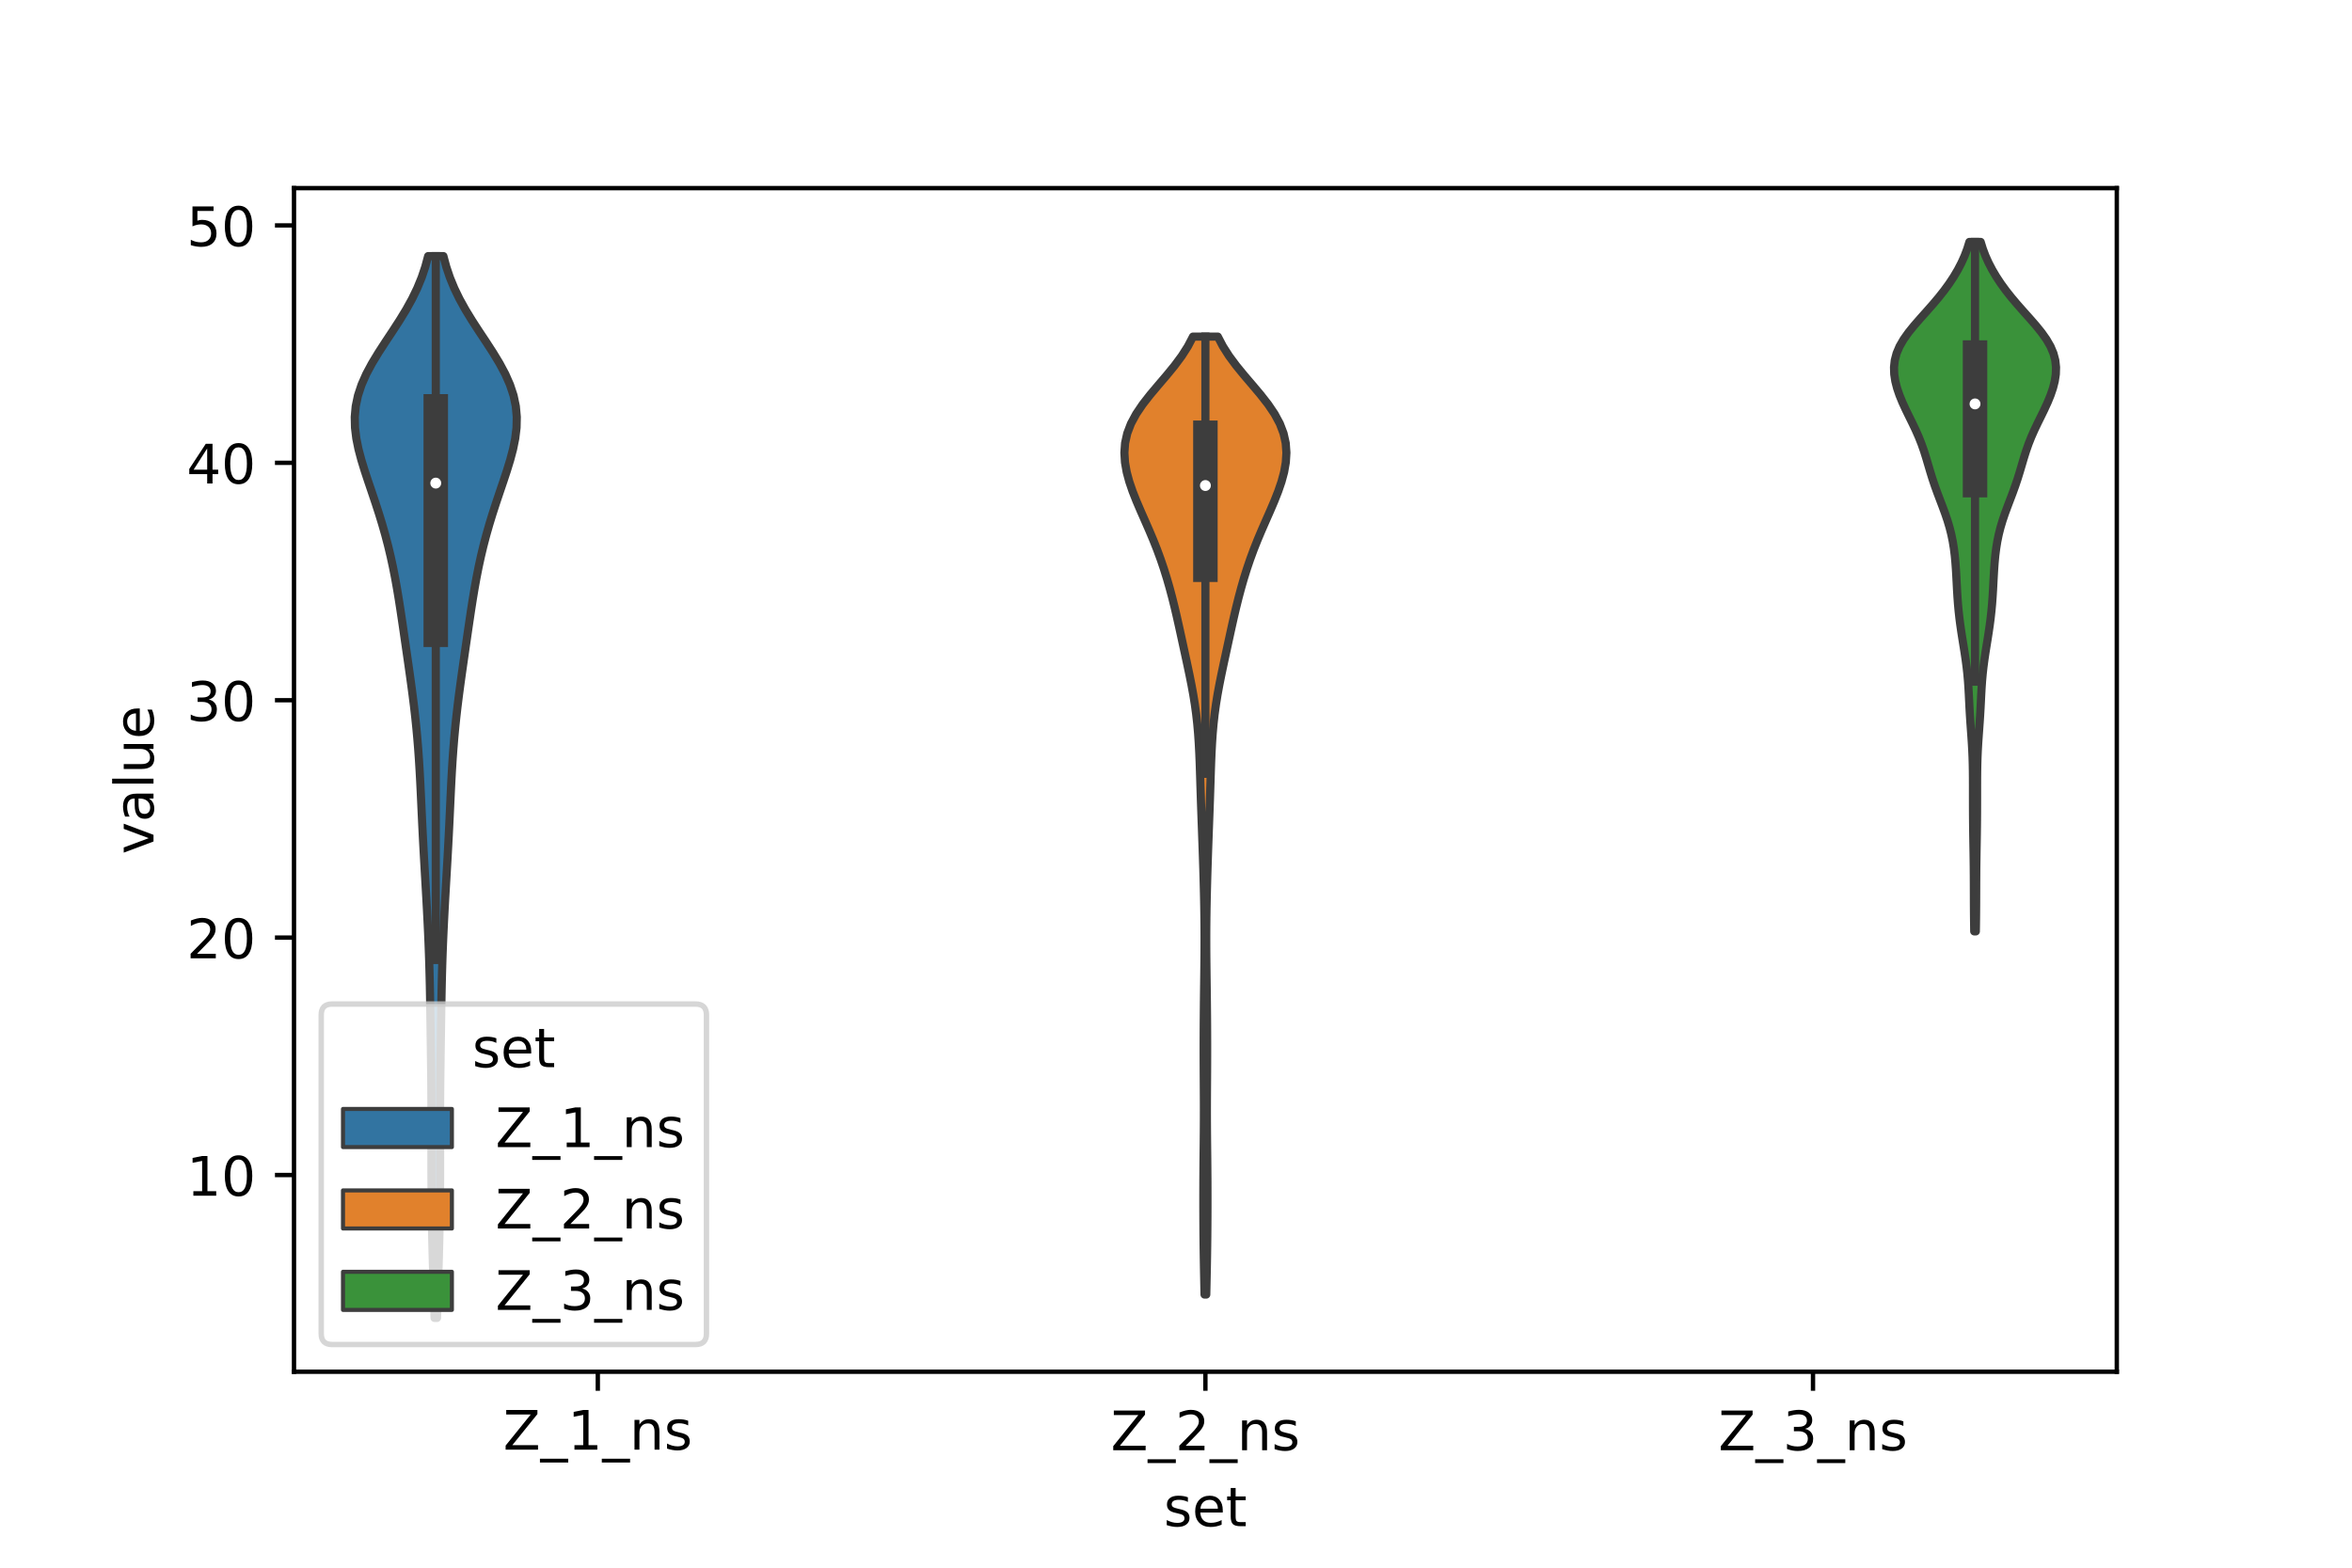 <?xml version="1.0" encoding="utf-8" standalone="no"?>
<!DOCTYPE svg PUBLIC "-//W3C//DTD SVG 1.1//EN"
  "http://www.w3.org/Graphics/SVG/1.1/DTD/svg11.dtd">
<!-- Created with matplotlib (https://matplotlib.org/) -->
<svg height="288pt" version="1.1" viewBox="0 0 432 288" width="432pt" xmlns="http://www.w3.org/2000/svg" xmlns:xlink="http://www.w3.org/1999/xlink">
 <defs>
  <style type="text/css">*{stroke-linecap:butt;stroke-linejoin:round;}</style>
 </defs>
 <g id="figure_1">
  <g id="patch_1">
   <path d="M 0 288 
L 432 288 
L 432 0 
L 0 0 
z
" style="fill:#ffffff;"/>
  </g>
  <g id="axes_1">
   <g id="patch_2">
    <path d="M 54 252 
L 388.8 252 
L 388.8 34.56 
L 54 34.56 
z
" style="fill:#ffffff;"/>
   </g>
   <g id="PolyCollection_1">
    <defs>
     <path d="M 80.269 -45.884 
L 79.811 -45.884 
L 79.756 -47.854 
L 79.696 -49.824 
L 79.634 -51.795 
L 79.573 -53.765 
L 79.513 -55.736 
L 79.457 -57.706 
L 79.407 -59.676 
L 79.364 -61.647 
L 79.328 -63.617 
L 79.298 -65.588 
L 79.275 -67.558 
L 79.258 -69.528 
L 79.247 -71.499 
L 79.24 -73.469 
L 79.239 -75.439 
L 79.24 -77.41 
L 79.243 -79.38 
L 79.245 -81.351 
L 79.244 -83.321 
L 79.239 -85.291 
L 79.228 -87.262 
L 79.212 -89.232 
L 79.19 -91.203 
L 79.165 -93.173 
L 79.137 -95.143 
L 79.109 -97.114 
L 79.081 -99.084 
L 79.052 -101.055 
L 79.022 -103.025 
L 78.988 -104.995 
L 78.95 -106.966 
L 78.903 -108.936 
L 78.848 -110.906 
L 78.782 -112.877 
L 78.707 -114.847 
L 78.622 -116.818 
L 78.528 -118.788 
L 78.427 -120.758 
L 78.32 -122.729 
L 78.208 -124.699 
L 78.094 -126.67 
L 77.98 -128.64 
L 77.867 -130.61 
L 77.759 -132.581 
L 77.656 -134.551 
L 77.558 -136.522 
L 77.465 -138.492 
L 77.374 -140.462 
L 77.282 -142.433 
L 77.185 -144.403 
L 77.077 -146.373 
L 76.956 -148.344 
L 76.817 -150.314 
L 76.658 -152.285 
L 76.476 -154.255 
L 76.273 -156.225 
L 76.048 -158.196 
L 75.803 -160.166 
L 75.542 -162.137 
L 75.27 -164.107 
L 74.99 -166.077 
L 74.707 -168.048 
L 74.422 -170.018 
L 74.137 -171.989 
L 73.849 -173.959 
L 73.555 -175.929 
L 73.247 -177.9 
L 72.92 -179.87 
L 72.566 -181.84 
L 72.178 -183.811 
L 71.75 -185.781 
L 71.279 -187.752 
L 70.762 -189.722 
L 70.199 -191.692 
L 69.595 -193.663 
L 68.955 -195.633 
L 68.292 -197.604 
L 67.623 -199.574 
L 66.971 -201.544 
L 66.367 -203.515 
L 65.845 -205.485 
L 65.445 -207.456 
L 65.205 -209.426 
L 65.16 -211.396 
L 65.338 -213.367 
L 65.752 -215.337 
L 66.403 -217.307 
L 67.272 -219.278 
L 68.326 -221.248 
L 69.52 -223.219 
L 70.798 -225.189 
L 72.105 -227.159 
L 73.383 -229.13 
L 74.587 -231.1 
L 75.679 -233.071 
L 76.635 -235.041 
L 77.445 -237.011 
L 78.109 -238.982 
L 78.637 -240.952 
L 81.443 -240.952 
L 81.443 -240.952 
L 81.971 -238.982 
L 82.635 -237.011 
L 83.445 -235.041 
L 84.401 -233.071 
L 85.493 -231.1 
L 86.697 -229.13 
L 87.975 -227.159 
L 89.282 -225.189 
L 90.56 -223.219 
L 91.754 -221.248 
L 92.808 -219.278 
L 93.677 -217.307 
L 94.328 -215.337 
L 94.742 -213.367 
L 94.92 -211.396 
L 94.875 -209.426 
L 94.635 -207.456 
L 94.235 -205.485 
L 93.713 -203.515 
L 93.109 -201.544 
L 92.457 -199.574 
L 91.788 -197.604 
L 91.125 -195.633 
L 90.485 -193.663 
L 89.881 -191.692 
L 89.318 -189.722 
L 88.801 -187.752 
L 88.33 -185.781 
L 87.902 -183.811 
L 87.514 -181.84 
L 87.16 -179.87 
L 86.833 -177.9 
L 86.525 -175.929 
L 86.231 -173.959 
L 85.943 -171.989 
L 85.658 -170.018 
L 85.373 -168.048 
L 85.09 -166.077 
L 84.81 -164.107 
L 84.538 -162.137 
L 84.277 -160.166 
L 84.032 -158.196 
L 83.807 -156.225 
L 83.604 -154.255 
L 83.422 -152.285 
L 83.263 -150.314 
L 83.124 -148.344 
L 83.003 -146.373 
L 82.895 -144.403 
L 82.798 -142.433 
L 82.706 -140.462 
L 82.615 -138.492 
L 82.522 -136.522 
L 82.424 -134.551 
L 82.321 -132.581 
L 82.213 -130.61 
L 82.1 -128.64 
L 81.986 -126.67 
L 81.872 -124.699 
L 81.76 -122.729 
L 81.653 -120.758 
L 81.552 -118.788 
L 81.458 -116.818 
L 81.373 -114.847 
L 81.298 -112.877 
L 81.232 -110.906 
L 81.177 -108.936 
L 81.13 -106.966 
L 81.092 -104.995 
L 81.058 -103.025 
L 81.028 -101.055 
L 80.999 -99.084 
L 80.971 -97.114 
L 80.943 -95.143 
L 80.915 -93.173 
L 80.89 -91.203 
L 80.868 -89.232 
L 80.852 -87.262 
L 80.841 -85.291 
L 80.836 -83.321 
L 80.835 -81.351 
L 80.837 -79.38 
L 80.84 -77.41 
L 80.841 -75.439 
L 80.84 -73.469 
L 80.833 -71.499 
L 80.822 -69.528 
L 80.805 -67.558 
L 80.782 -65.588 
L 80.752 -63.617 
L 80.716 -61.647 
L 80.673 -59.676 
L 80.623 -57.706 
L 80.567 -55.736 
L 80.507 -53.765 
L 80.446 -51.795 
L 80.384 -49.824 
L 80.324 -47.854 
L 80.269 -45.884 
z
" id="m85b16b35a5" style="stroke:#3d3d3d;stroke-width:1.5;"/>
    </defs>
    <g clip-path="url(#pf14668b16d)">
     <use style="fill:#3274a1;stroke:#3d3d3d;stroke-width:1.5;" x="0" xlink:href="#m85b16b35a5" y="288"/>
    </g>
   </g>
   <g id="PolyCollection_2">
    <defs>
     <path d="M 221.56 -50.18 
L 221.24 -50.18 
L 221.203 -51.958 
L 221.166 -53.736 
L 221.131 -55.513 
L 221.1 -57.291 
L 221.074 -59.068 
L 221.053 -60.846 
L 221.038 -62.624 
L 221.028 -64.401 
L 221.022 -66.179 
L 221.021 -67.956 
L 221.024 -69.734 
L 221.031 -71.512 
L 221.044 -73.289 
L 221.06 -75.067 
L 221.08 -76.844 
L 221.099 -78.622 
L 221.114 -80.399 
L 221.124 -82.177 
L 221.127 -83.955 
L 221.123 -85.732 
L 221.114 -87.51 
L 221.103 -89.287 
L 221.092 -91.065 
L 221.084 -92.843 
L 221.08 -94.62 
L 221.081 -96.398 
L 221.086 -98.175 
L 221.095 -99.953 
L 221.109 -101.731 
L 221.126 -103.508 
L 221.146 -105.286 
L 221.169 -107.063 
L 221.192 -108.841 
L 221.214 -110.619 
L 221.232 -112.396 
L 221.243 -114.174 
L 221.245 -115.951 
L 221.237 -117.729 
L 221.219 -119.507 
L 221.192 -121.284 
L 221.157 -123.062 
L 221.115 -124.839 
L 221.068 -126.617 
L 221.016 -128.395 
L 220.959 -130.172 
L 220.899 -131.95 
L 220.836 -133.727 
L 220.772 -135.505 
L 220.706 -137.282 
L 220.642 -139.06 
L 220.58 -140.838 
L 220.521 -142.615 
L 220.465 -144.393 
L 220.409 -146.17 
L 220.348 -147.948 
L 220.275 -149.726 
L 220.181 -151.503 
L 220.06 -153.281 
L 219.902 -155.058 
L 219.703 -156.836 
L 219.459 -158.614 
L 219.172 -160.391 
L 218.846 -162.169 
L 218.49 -163.946 
L 218.116 -165.724 
L 217.732 -167.502 
L 217.347 -169.279 
L 216.961 -171.057 
L 216.572 -172.834 
L 216.173 -174.612 
L 215.756 -176.39 
L 215.314 -178.167 
L 214.841 -179.945 
L 214.33 -181.722 
L 213.775 -183.5 
L 213.172 -185.278 
L 212.517 -187.055 
L 211.81 -188.833 
L 211.06 -190.61 
L 210.281 -192.388 
L 209.497 -194.165 
L 208.736 -195.943 
L 208.034 -197.721 
L 207.424 -199.498 
L 206.943 -201.276 
L 206.63 -203.053 
L 206.52 -204.831 
L 206.649 -206.609 
L 207.046 -208.386 
L 207.724 -210.164 
L 208.68 -211.941 
L 209.881 -213.719 
L 211.269 -215.497 
L 212.767 -217.274 
L 214.285 -219.052 
L 215.739 -220.829 
L 217.057 -222.607 
L 218.191 -224.385 
L 219.119 -226.162 
L 223.681 -226.162 
L 223.681 -226.162 
L 224.609 -224.385 
L 225.743 -222.607 
L 227.061 -220.829 
L 228.515 -219.052 
L 230.033 -217.274 
L 231.531 -215.497 
L 232.919 -213.719 
L 234.12 -211.941 
L 235.076 -210.164 
L 235.754 -208.386 
L 236.151 -206.609 
L 236.28 -204.831 
L 236.17 -203.053 
L 235.857 -201.276 
L 235.376 -199.498 
L 234.766 -197.721 
L 234.064 -195.943 
L 233.303 -194.165 
L 232.519 -192.388 
L 231.74 -190.61 
L 230.99 -188.833 
L 230.283 -187.055 
L 229.628 -185.278 
L 229.025 -183.5 
L 228.47 -181.722 
L 227.959 -179.945 
L 227.486 -178.167 
L 227.044 -176.39 
L 226.627 -174.612 
L 226.228 -172.834 
L 225.839 -171.057 
L 225.453 -169.279 
L 225.068 -167.502 
L 224.684 -165.724 
L 224.31 -163.946 
L 223.954 -162.169 
L 223.628 -160.391 
L 223.341 -158.614 
L 223.097 -156.836 
L 222.898 -155.058 
L 222.74 -153.281 
L 222.619 -151.503 
L 222.525 -149.726 
L 222.452 -147.948 
L 222.391 -146.17 
L 222.335 -144.393 
L 222.279 -142.615 
L 222.22 -140.838 
L 222.158 -139.06 
L 222.094 -137.282 
L 222.028 -135.505 
L 221.964 -133.727 
L 221.901 -131.95 
L 221.841 -130.172 
L 221.784 -128.395 
L 221.732 -126.617 
L 221.685 -124.839 
L 221.643 -123.062 
L 221.608 -121.284 
L 221.581 -119.507 
L 221.563 -117.729 
L 221.555 -115.951 
L 221.557 -114.174 
L 221.568 -112.396 
L 221.586 -110.619 
L 221.608 -108.841 
L 221.631 -107.063 
L 221.654 -105.286 
L 221.674 -103.508 
L 221.691 -101.731 
L 221.705 -99.953 
L 221.714 -98.175 
L 221.719 -96.398 
L 221.72 -94.62 
L 221.716 -92.843 
L 221.708 -91.065 
L 221.697 -89.287 
L 221.686 -87.51 
L 221.677 -85.732 
L 221.673 -83.955 
L 221.676 -82.177 
L 221.686 -80.399 
L 221.701 -78.622 
L 221.72 -76.844 
L 221.74 -75.067 
L 221.756 -73.289 
L 221.769 -71.512 
L 221.776 -69.734 
L 221.779 -67.956 
L 221.778 -66.179 
L 221.772 -64.401 
L 221.762 -62.624 
L 221.747 -60.846 
L 221.726 -59.068 
L 221.7 -57.291 
L 221.669 -55.513 
L 221.634 -53.736 
L 221.597 -51.958 
L 221.56 -50.18 
z
" id="m3fb9bbdfb2" style="stroke:#3d3d3d;stroke-width:1.5;"/>
    </defs>
    <g clip-path="url(#pf14668b16d)">
     <use style="fill:#e1812c;stroke:#3d3d3d;stroke-width:1.5;" x="0" xlink:href="#m3fb9bbdfb2" y="288"/>
    </g>
   </g>
   <g id="PolyCollection_3">
    <defs>
     <path d="M 362.907 -116.897 
L 362.613 -116.897 
L 362.593 -118.176 
L 362.577 -119.456 
L 362.565 -120.735 
L 362.557 -122.014 
L 362.552 -123.294 
L 362.548 -124.573 
L 362.544 -125.853 
L 362.537 -127.132 
L 362.527 -128.411 
L 362.512 -129.691 
L 362.493 -130.97 
L 362.472 -132.25 
L 362.45 -133.529 
L 362.429 -134.808 
L 362.412 -136.088 
L 362.399 -137.367 
L 362.39 -138.646 
L 362.385 -139.926 
L 362.383 -141.205 
L 362.382 -142.485 
L 362.382 -143.764 
L 362.378 -145.043 
L 362.366 -146.323 
L 362.344 -147.602 
L 362.306 -148.882 
L 362.251 -150.161 
L 362.178 -151.44 
L 362.092 -152.72 
L 362 -153.999 
L 361.909 -155.279 
L 361.825 -156.558 
L 361.751 -157.837 
L 361.686 -159.117 
L 361.623 -160.396 
L 361.552 -161.675 
L 361.463 -162.955 
L 361.349 -164.234 
L 361.207 -165.514 
L 361.038 -166.793 
L 360.849 -168.072 
L 360.646 -169.352 
L 360.441 -170.631 
L 360.241 -171.911 
L 360.055 -173.19 
L 359.889 -174.469 
L 359.747 -175.749 
L 359.63 -177.028 
L 359.535 -178.308 
L 359.457 -179.587 
L 359.39 -180.866 
L 359.323 -182.146 
L 359.248 -183.425 
L 359.155 -184.704 
L 359.034 -185.984 
L 358.874 -187.263 
L 358.667 -188.543 
L 358.404 -189.822 
L 358.081 -191.101 
L 357.699 -192.381 
L 357.266 -193.66 
L 356.795 -194.94 
L 356.308 -196.219 
L 355.824 -197.498 
L 355.363 -198.778 
L 354.933 -200.057 
L 354.536 -201.337 
L 354.158 -202.616 
L 353.78 -203.895 
L 353.377 -205.175 
L 352.928 -206.454 
L 352.419 -207.733 
L 351.853 -209.013 
L 351.243 -210.292 
L 350.612 -211.572 
L 349.989 -212.851 
L 349.404 -214.13 
L 348.881 -215.41 
L 348.445 -216.689 
L 348.118 -217.969 
L 347.921 -219.248 
L 347.88 -220.527 
L 348.019 -221.807 
L 348.356 -223.086 
L 348.899 -224.366 
L 349.637 -225.645 
L 350.544 -226.924 
L 351.58 -228.204 
L 352.694 -229.483 
L 353.838 -230.762 
L 354.967 -232.042 
L 356.05 -233.321 
L 357.065 -234.601 
L 357.998 -235.88 
L 358.845 -237.159 
L 359.602 -238.439 
L 360.269 -239.718 
L 360.844 -240.998 
L 361.328 -242.277 
L 361.723 -243.556 
L 363.797 -243.556 
L 363.797 -243.556 
L 364.192 -242.277 
L 364.676 -240.998 
L 365.251 -239.718 
L 365.918 -238.439 
L 366.675 -237.159 
L 367.522 -235.88 
L 368.455 -234.601 
L 369.47 -233.321 
L 370.553 -232.042 
L 371.682 -230.762 
L 372.826 -229.483 
L 373.94 -228.204 
L 374.976 -226.924 
L 375.883 -225.645 
L 376.621 -224.366 
L 377.164 -223.086 
L 377.501 -221.807 
L 377.64 -220.527 
L 377.599 -219.248 
L 377.402 -217.969 
L 377.075 -216.689 
L 376.639 -215.41 
L 376.116 -214.13 
L 375.531 -212.851 
L 374.908 -211.572 
L 374.277 -210.292 
L 373.667 -209.013 
L 373.101 -207.733 
L 372.592 -206.454 
L 372.143 -205.175 
L 371.74 -203.895 
L 371.362 -202.616 
L 370.984 -201.337 
L 370.587 -200.057 
L 370.157 -198.778 
L 369.696 -197.498 
L 369.212 -196.219 
L 368.725 -194.94 
L 368.254 -193.66 
L 367.821 -192.381 
L 367.439 -191.101 
L 367.116 -189.822 
L 366.853 -188.543 
L 366.646 -187.263 
L 366.486 -185.984 
L 366.365 -184.704 
L 366.272 -183.425 
L 366.197 -182.146 
L 366.13 -180.866 
L 366.063 -179.587 
L 365.985 -178.308 
L 365.89 -177.028 
L 365.773 -175.749 
L 365.631 -174.469 
L 365.465 -173.19 
L 365.279 -171.911 
L 365.079 -170.631 
L 364.874 -169.352 
L 364.671 -168.072 
L 364.482 -166.793 
L 364.313 -165.514 
L 364.171 -164.234 
L 364.057 -162.955 
L 363.968 -161.675 
L 363.897 -160.396 
L 363.834 -159.117 
L 363.769 -157.837 
L 363.695 -156.558 
L 363.611 -155.279 
L 363.52 -153.999 
L 363.428 -152.72 
L 363.342 -151.44 
L 363.269 -150.161 
L 363.214 -148.882 
L 363.176 -147.602 
L 363.154 -146.323 
L 363.142 -145.043 
L 363.138 -143.764 
L 363.138 -142.485 
L 363.137 -141.205 
L 363.135 -139.926 
L 363.13 -138.646 
L 363.121 -137.367 
L 363.108 -136.088 
L 363.091 -134.808 
L 363.07 -133.529 
L 363.048 -132.25 
L 363.027 -130.97 
L 363.008 -129.691 
L 362.993 -128.411 
L 362.983 -127.132 
L 362.976 -125.853 
L 362.972 -124.573 
L 362.968 -123.294 
L 362.963 -122.014 
L 362.955 -120.735 
L 362.943 -119.456 
L 362.927 -118.176 
L 362.907 -116.897 
z
" id="m9e973b4478" style="stroke:#3d3d3d;stroke-width:1.5;"/>
    </defs>
    <g clip-path="url(#pf14668b16d)">
     <use style="fill:#3a923a;stroke:#3d3d3d;stroke-width:1.5;" x="0" xlink:href="#m9e973b4478" y="288"/>
    </g>
   </g>
   <g id="patch_3">
    <path clip-path="url(#pf14668b16d)" d="M 109.8 259.473 
L 109.8 259.473 
L 109.8 259.473 
L 109.8 259.473 
z
" style="fill:#3274a1;stroke:#3d3d3d;stroke-linejoin:miter;stroke-width:0.75;"/>
   </g>
   <g id="patch_4">
    <path clip-path="url(#pf14668b16d)" d="M 109.8 259.473 
L 109.8 259.473 
L 109.8 259.473 
L 109.8 259.473 
z
" style="fill:#e1812c;stroke:#3d3d3d;stroke-linejoin:miter;stroke-width:0.75;"/>
   </g>
   <g id="patch_5">
    <path clip-path="url(#pf14668b16d)" d="M 109.8 259.473 
L 109.8 259.473 
L 109.8 259.473 
L 109.8 259.473 
z
" style="fill:#3a923a;stroke:#3d3d3d;stroke-linejoin:miter;stroke-width:0.75;"/>
   </g>
   <g id="matplotlib.axis_1">
    <g id="xtick_1">
     <g id="line2d_1">
      <defs>
       <path d="M 0 0 
L 0 3.5 
" id="m1b007d29ec" style="stroke:#000000;stroke-width:0.8;"/>
      </defs>
      <g>
       <use style="stroke:#000000;stroke-width:0.8;" x="109.8" xlink:href="#m1b007d29ec" y="252"/>
      </g>
     </g>
     <g id="text_1">
      <!-- Z_1_ns -->
      <g transform="translate(92.42 266.32)scale(0.1 -0.1)">
       <defs>
        <path d="M 5.609 72.906 
L 62.891 72.906 
L 62.891 65.375 
L 16.797 8.297 
L 64.016 8.297 
L 64.016 0 
L 4.5 0 
L 4.5 7.516 
L 50.594 64.594 
L 5.609 64.594 
z
" id="DejaVuSans-90"/>
        <path d="M 50.984 -16.609 
L 50.984 -23.578 
L -0.984 -23.578 
L -0.984 -16.609 
z
" id="DejaVuSans-95"/>
        <path d="M 12.406 8.297 
L 28.516 8.297 
L 28.516 63.922 
L 10.984 60.406 
L 10.984 69.391 
L 28.422 72.906 
L 38.281 72.906 
L 38.281 8.297 
L 54.391 8.297 
L 54.391 0 
L 12.406 0 
z
" id="DejaVuSans-49"/>
        <path d="M 54.891 33.016 
L 54.891 0 
L 45.906 0 
L 45.906 32.719 
Q 45.906 40.484 42.875 44.328 
Q 39.844 48.188 33.797 48.188 
Q 26.516 48.188 22.312 43.547 
Q 18.109 38.922 18.109 30.906 
L 18.109 0 
L 9.078 0 
L 9.078 54.688 
L 18.109 54.688 
L 18.109 46.188 
Q 21.344 51.125 25.703 53.562 
Q 30.078 56 35.797 56 
Q 45.219 56 50.047 50.172 
Q 54.891 44.344 54.891 33.016 
z
" id="DejaVuSans-110"/>
        <path d="M 44.281 53.078 
L 44.281 44.578 
Q 40.484 46.531 36.375 47.5 
Q 32.281 48.484 27.875 48.484 
Q 21.188 48.484 17.844 46.438 
Q 14.5 44.391 14.5 40.281 
Q 14.5 37.156 16.891 35.375 
Q 19.281 33.594 26.516 31.984 
L 29.594 31.297 
Q 39.156 29.25 43.188 25.516 
Q 47.219 21.781 47.219 15.094 
Q 47.219 7.469 41.188 3.016 
Q 35.156 -1.422 24.609 -1.422 
Q 20.219 -1.422 15.453 -0.562 
Q 10.688 0.297 5.422 2 
L 5.422 11.281 
Q 10.406 8.688 15.234 7.391 
Q 20.062 6.109 24.812 6.109 
Q 31.156 6.109 34.562 8.281 
Q 37.984 10.453 37.984 14.406 
Q 37.984 18.062 35.516 20.016 
Q 33.062 21.969 24.703 23.781 
L 21.578 24.516 
Q 13.234 26.266 9.516 29.906 
Q 5.812 33.547 5.812 39.891 
Q 5.812 47.609 11.281 51.797 
Q 16.75 56 26.812 56 
Q 31.781 56 36.172 55.266 
Q 40.578 54.547 44.281 53.078 
z
" id="DejaVuSans-115"/>
       </defs>
       <use xlink:href="#DejaVuSans-90"/>
       <use x="68.506" xlink:href="#DejaVuSans-95"/>
       <use x="118.506" xlink:href="#DejaVuSans-49"/>
       <use x="182.129" xlink:href="#DejaVuSans-95"/>
       <use x="232.129" xlink:href="#DejaVuSans-110"/>
       <use x="295.508" xlink:href="#DejaVuSans-115"/>
      </g>
     </g>
    </g>
    <g id="xtick_2">
     <g id="line2d_2">
      <g>
       <use style="stroke:#000000;stroke-width:0.8;" x="221.4" xlink:href="#m1b007d29ec" y="252"/>
      </g>
     </g>
     <g id="text_2">
      <!-- Z_2_ns -->
      <g transform="translate(204.02 266.422)scale(0.1 -0.1)">
       <defs>
        <path d="M 19.188 8.297 
L 53.609 8.297 
L 53.609 0 
L 7.328 0 
L 7.328 8.297 
Q 12.938 14.109 22.625 23.891 
Q 32.328 33.688 34.812 36.531 
Q 39.547 41.844 41.422 45.531 
Q 43.312 49.219 43.312 52.781 
Q 43.312 58.594 39.234 62.25 
Q 35.156 65.922 28.609 65.922 
Q 23.969 65.922 18.812 64.312 
Q 13.672 62.703 7.812 59.422 
L 7.812 69.391 
Q 13.766 71.781 18.938 73 
Q 24.125 74.219 28.422 74.219 
Q 39.75 74.219 46.484 68.547 
Q 53.219 62.891 53.219 53.422 
Q 53.219 48.922 51.531 44.891 
Q 49.859 40.875 45.406 35.406 
Q 44.188 33.984 37.641 27.219 
Q 31.109 20.453 19.188 8.297 
z
" id="DejaVuSans-50"/>
       </defs>
       <use xlink:href="#DejaVuSans-90"/>
       <use x="68.506" xlink:href="#DejaVuSans-95"/>
       <use x="118.506" xlink:href="#DejaVuSans-50"/>
       <use x="182.129" xlink:href="#DejaVuSans-95"/>
       <use x="232.129" xlink:href="#DejaVuSans-110"/>
       <use x="295.508" xlink:href="#DejaVuSans-115"/>
      </g>
     </g>
    </g>
    <g id="xtick_3">
     <g id="line2d_3">
      <g>
       <use style="stroke:#000000;stroke-width:0.8;" x="333" xlink:href="#m1b007d29ec" y="252"/>
      </g>
     </g>
     <g id="text_3">
      <!-- Z_3_ns -->
      <g transform="translate(315.62 266.422)scale(0.1 -0.1)">
       <defs>
        <path d="M 40.578 39.312 
Q 47.656 37.797 51.625 33 
Q 55.609 28.219 55.609 21.188 
Q 55.609 10.406 48.188 4.484 
Q 40.766 -1.422 27.094 -1.422 
Q 22.516 -1.422 17.656 -0.516 
Q 12.797 0.391 7.625 2.203 
L 7.625 11.719 
Q 11.719 9.328 16.594 8.109 
Q 21.484 6.891 26.812 6.891 
Q 36.078 6.891 40.938 10.547 
Q 45.797 14.203 45.797 21.188 
Q 45.797 27.641 41.281 31.266 
Q 36.766 34.906 28.719 34.906 
L 20.219 34.906 
L 20.219 43.016 
L 29.109 43.016 
Q 36.375 43.016 40.234 45.922 
Q 44.094 48.828 44.094 54.297 
Q 44.094 59.906 40.109 62.906 
Q 36.141 65.922 28.719 65.922 
Q 24.656 65.922 20.016 65.031 
Q 15.375 64.156 9.812 62.312 
L 9.812 71.094 
Q 15.438 72.656 20.344 73.438 
Q 25.25 74.219 29.594 74.219 
Q 40.828 74.219 47.359 69.109 
Q 53.906 64.016 53.906 55.328 
Q 53.906 49.266 50.438 45.094 
Q 46.969 40.922 40.578 39.312 
z
" id="DejaVuSans-51"/>
       </defs>
       <use xlink:href="#DejaVuSans-90"/>
       <use x="68.506" xlink:href="#DejaVuSans-95"/>
       <use x="118.506" xlink:href="#DejaVuSans-51"/>
       <use x="182.129" xlink:href="#DejaVuSans-95"/>
       <use x="232.129" xlink:href="#DejaVuSans-110"/>
       <use x="295.508" xlink:href="#DejaVuSans-115"/>
      </g>
     </g>
    </g>
    <g id="text_4">
     <!-- set -->
     <g transform="translate(213.759 280.378)scale(0.1 -0.1)">
      <defs>
       <path d="M 56.203 29.594 
L 56.203 25.203 
L 14.891 25.203 
Q 15.484 15.922 20.484 11.062 
Q 25.484 6.203 34.422 6.203 
Q 39.594 6.203 44.453 7.469 
Q 49.312 8.734 54.109 11.281 
L 54.109 2.781 
Q 49.266 0.734 44.188 -0.344 
Q 39.109 -1.422 33.891 -1.422 
Q 20.797 -1.422 13.156 6.188 
Q 5.516 13.812 5.516 26.812 
Q 5.516 40.234 12.766 48.109 
Q 20.016 56 32.328 56 
Q 43.359 56 49.781 48.891 
Q 56.203 41.797 56.203 29.594 
z
M 47.219 32.234 
Q 47.125 39.594 43.094 43.984 
Q 39.062 48.391 32.422 48.391 
Q 24.906 48.391 20.391 44.141 
Q 15.875 39.891 15.188 32.172 
z
" id="DejaVuSans-101"/>
       <path d="M 18.312 70.219 
L 18.312 54.688 
L 36.812 54.688 
L 36.812 47.703 
L 18.312 47.703 
L 18.312 18.016 
Q 18.312 11.328 20.141 9.422 
Q 21.969 7.516 27.594 7.516 
L 36.812 7.516 
L 36.812 0 
L 27.594 0 
Q 17.188 0 13.234 3.875 
Q 9.281 7.766 9.281 18.016 
L 9.281 47.703 
L 2.688 47.703 
L 2.688 54.688 
L 9.281 54.688 
L 9.281 70.219 
z
" id="DejaVuSans-116"/>
      </defs>
      <use xlink:href="#DejaVuSans-115"/>
      <use x="52.1" xlink:href="#DejaVuSans-101"/>
      <use x="113.623" xlink:href="#DejaVuSans-116"/>
     </g>
    </g>
   </g>
   <g id="matplotlib.axis_2">
    <g id="ytick_1">
     <g id="line2d_4">
      <defs>
       <path d="M 0 0 
L -3.5 0 
" id="m5495ab8d08" style="stroke:#000000;stroke-width:0.8;"/>
      </defs>
      <g>
       <use style="stroke:#000000;stroke-width:0.8;" x="54" xlink:href="#m5495ab8d08" y="215.861"/>
      </g>
     </g>
     <g id="text_5">
      <!-- 10 -->
      <g transform="translate(34.275 219.66)scale(0.1 -0.1)">
       <defs>
        <path d="M 31.781 66.406 
Q 24.172 66.406 20.328 58.906 
Q 16.5 51.422 16.5 36.375 
Q 16.5 21.391 20.328 13.891 
Q 24.172 6.391 31.781 6.391 
Q 39.453 6.391 43.281 13.891 
Q 47.125 21.391 47.125 36.375 
Q 47.125 51.422 43.281 58.906 
Q 39.453 66.406 31.781 66.406 
z
M 31.781 74.219 
Q 44.047 74.219 50.516 64.516 
Q 56.984 54.828 56.984 36.375 
Q 56.984 17.969 50.516 8.266 
Q 44.047 -1.422 31.781 -1.422 
Q 19.531 -1.422 13.062 8.266 
Q 6.594 17.969 6.594 36.375 
Q 6.594 54.828 13.062 64.516 
Q 19.531 74.219 31.781 74.219 
z
" id="DejaVuSans-48"/>
       </defs>
       <use xlink:href="#DejaVuSans-49"/>
       <use x="63.623" xlink:href="#DejaVuSans-48"/>
      </g>
     </g>
    </g>
    <g id="ytick_2">
     <g id="line2d_5">
      <g>
       <use style="stroke:#000000;stroke-width:0.8;" x="54" xlink:href="#m5495ab8d08" y="172.248"/>
      </g>
     </g>
     <g id="text_6">
      <!-- 20 -->
      <g transform="translate(34.275 176.047)scale(0.1 -0.1)">
       <use xlink:href="#DejaVuSans-50"/>
       <use x="63.623" xlink:href="#DejaVuSans-48"/>
      </g>
     </g>
    </g>
    <g id="ytick_3">
     <g id="line2d_6">
      <g>
       <use style="stroke:#000000;stroke-width:0.8;" x="54" xlink:href="#m5495ab8d08" y="128.636"/>
      </g>
     </g>
     <g id="text_7">
      <!-- 30 -->
      <g transform="translate(34.275 132.435)scale(0.1 -0.1)">
       <use xlink:href="#DejaVuSans-51"/>
       <use x="63.623" xlink:href="#DejaVuSans-48"/>
      </g>
     </g>
    </g>
    <g id="ytick_4">
     <g id="line2d_7">
      <g>
       <use style="stroke:#000000;stroke-width:0.8;" x="54" xlink:href="#m5495ab8d08" y="85.023"/>
      </g>
     </g>
     <g id="text_8">
      <!-- 40 -->
      <g transform="translate(34.275 88.822)scale(0.1 -0.1)">
       <defs>
        <path d="M 37.797 64.312 
L 12.891 25.391 
L 37.797 25.391 
z
M 35.203 72.906 
L 47.609 72.906 
L 47.609 25.391 
L 58.016 25.391 
L 58.016 17.188 
L 47.609 17.188 
L 47.609 0 
L 37.797 0 
L 37.797 17.188 
L 4.891 17.188 
L 4.891 26.703 
z
" id="DejaVuSans-52"/>
       </defs>
       <use xlink:href="#DejaVuSans-52"/>
       <use x="63.623" xlink:href="#DejaVuSans-48"/>
      </g>
     </g>
    </g>
    <g id="ytick_5">
     <g id="line2d_8">
      <g>
       <use style="stroke:#000000;stroke-width:0.8;" x="54" xlink:href="#m5495ab8d08" y="41.41"/>
      </g>
     </g>
     <g id="text_9">
      <!-- 50 -->
      <g transform="translate(34.275 45.209)scale(0.1 -0.1)">
       <defs>
        <path d="M 10.797 72.906 
L 49.516 72.906 
L 49.516 64.594 
L 19.828 64.594 
L 19.828 46.734 
Q 21.969 47.469 24.109 47.828 
Q 26.266 48.188 28.422 48.188 
Q 40.625 48.188 47.75 41.5 
Q 54.891 34.812 54.891 23.391 
Q 54.891 11.625 47.562 5.094 
Q 40.234 -1.422 26.906 -1.422 
Q 22.312 -1.422 17.547 -0.641 
Q 12.797 0.141 7.719 1.703 
L 7.719 11.625 
Q 12.109 9.234 16.797 8.062 
Q 21.484 6.891 26.703 6.891 
Q 35.156 6.891 40.078 11.328 
Q 45.016 15.766 45.016 23.391 
Q 45.016 31 40.078 35.438 
Q 35.156 39.891 26.703 39.891 
Q 22.75 39.891 18.812 39.016 
Q 14.891 38.141 10.797 36.281 
z
" id="DejaVuSans-53"/>
       </defs>
       <use xlink:href="#DejaVuSans-53"/>
       <use x="63.623" xlink:href="#DejaVuSans-48"/>
      </g>
     </g>
    </g>
    <g id="text_10">
     <!-- value -->
     <g transform="translate(28.195 156.938)rotate(-90)scale(0.1 -0.1)">
      <defs>
       <path d="M 2.984 54.688 
L 12.5 54.688 
L 29.594 8.797 
L 46.688 54.688 
L 56.203 54.688 
L 35.688 0 
L 23.484 0 
z
" id="DejaVuSans-118"/>
       <path d="M 34.281 27.484 
Q 23.391 27.484 19.188 25 
Q 14.984 22.516 14.984 16.5 
Q 14.984 11.719 18.141 8.906 
Q 21.297 6.109 26.703 6.109 
Q 34.188 6.109 38.703 11.406 
Q 43.219 16.703 43.219 25.484 
L 43.219 27.484 
z
M 52.203 31.203 
L 52.203 0 
L 43.219 0 
L 43.219 8.297 
Q 40.141 3.328 35.547 0.953 
Q 30.953 -1.422 24.312 -1.422 
Q 15.922 -1.422 10.953 3.297 
Q 6 8.016 6 15.922 
Q 6 25.141 12.172 29.828 
Q 18.359 34.516 30.609 34.516 
L 43.219 34.516 
L 43.219 35.406 
Q 43.219 41.609 39.141 45 
Q 35.062 48.391 27.688 48.391 
Q 23 48.391 18.547 47.266 
Q 14.109 46.141 10.016 43.891 
L 10.016 52.203 
Q 14.938 54.109 19.578 55.047 
Q 24.219 56 28.609 56 
Q 40.484 56 46.344 49.844 
Q 52.203 43.703 52.203 31.203 
z
" id="DejaVuSans-97"/>
       <path d="M 9.422 75.984 
L 18.406 75.984 
L 18.406 0 
L 9.422 0 
z
" id="DejaVuSans-108"/>
       <path d="M 8.5 21.578 
L 8.5 54.688 
L 17.484 54.688 
L 17.484 21.922 
Q 17.484 14.156 20.5 10.266 
Q 23.531 6.391 29.594 6.391 
Q 36.859 6.391 41.078 11.031 
Q 45.312 15.672 45.312 23.688 
L 45.312 54.688 
L 54.297 54.688 
L 54.297 0 
L 45.312 0 
L 45.312 8.406 
Q 42.047 3.422 37.719 1 
Q 33.406 -1.422 27.688 -1.422 
Q 18.266 -1.422 13.375 4.438 
Q 8.5 10.297 8.5 21.578 
z
M 31.109 56 
z
" id="DejaVuSans-117"/>
      </defs>
      <use xlink:href="#DejaVuSans-118"/>
      <use x="59.18" xlink:href="#DejaVuSans-97"/>
      <use x="120.459" xlink:href="#DejaVuSans-108"/>
      <use x="148.242" xlink:href="#DejaVuSans-117"/>
      <use x="211.621" xlink:href="#DejaVuSans-101"/>
     </g>
    </g>
   </g>
   <g id="line2d_9">
    <path clip-path="url(#pf14668b16d)" d="M 80.04 176.362 
L 80.04 47.048 
" style="fill:none;stroke:#3d3d3d;stroke-linecap:square;stroke-width:1.5;"/>
   </g>
   <g id="line2d_10">
    <path clip-path="url(#pf14668b16d)" d="M 80.04 116.608 
L 80.04 74.654 
" style="fill:none;stroke:#3d3d3d;stroke-linecap:square;stroke-width:4.5;"/>
   </g>
   <g id="line2d_11">
    <path clip-path="url(#pf14668b16d)" d="M 221.4 142.153 
L 221.4 61.838 
" style="fill:none;stroke:#3d3d3d;stroke-linecap:square;stroke-width:1.5;"/>
   </g>
   <g id="line2d_12">
    <path clip-path="url(#pf14668b16d)" d="M 221.4 104.662 
L 221.4 79.501 
" style="fill:none;stroke:#3d3d3d;stroke-linecap:square;stroke-width:4.5;"/>
   </g>
   <g id="line2d_13">
    <path clip-path="url(#pf14668b16d)" d="M 362.76 125.23 
L 362.76 44.444 
" style="fill:none;stroke:#3d3d3d;stroke-linecap:square;stroke-width:1.5;"/>
   </g>
   <g id="line2d_14">
    <path clip-path="url(#pf14668b16d)" d="M 362.76 89.125 
L 362.76 64.771 
" style="fill:none;stroke:#3d3d3d;stroke-linecap:square;stroke-width:4.5;"/>
   </g>
   <g id="patch_6">
    <path d="M 54 252 
L 54 34.56 
" style="fill:none;stroke:#000000;stroke-linecap:square;stroke-linejoin:miter;stroke-width:0.8;"/>
   </g>
   <g id="patch_7">
    <path d="M 388.8 252 
L 388.8 34.56 
" style="fill:none;stroke:#000000;stroke-linecap:square;stroke-linejoin:miter;stroke-width:0.8;"/>
   </g>
   <g id="patch_8">
    <path d="M 54 252 
L 388.8 252 
" style="fill:none;stroke:#000000;stroke-linecap:square;stroke-linejoin:miter;stroke-width:0.8;"/>
   </g>
   <g id="patch_9">
    <path d="M 54 34.56 
L 388.8 34.56 
" style="fill:none;stroke:#000000;stroke-linecap:square;stroke-linejoin:miter;stroke-width:0.8;"/>
   </g>
   <g id="PathCollection_1">
    <defs>
     <path d="M 0 1.5 
C 0.398 1.5 0.779 1.342 1.061 1.061 
C 1.342 0.779 1.5 0.398 1.5 0 
C 1.5 -0.398 1.342 -0.779 1.061 -1.061 
C 0.779 -1.342 0.398 -1.5 0 -1.5 
C -0.398 -1.5 -0.779 -1.342 -1.061 -1.061 
C -1.342 -0.779 -1.5 -0.398 -1.5 0 
C -1.5 0.398 -1.342 0.779 -1.061 1.061 
C -0.779 1.342 -0.398 1.5 0 1.5 
z
" id="mf6bf679e5b" style="stroke:#3d3d3d;"/>
    </defs>
    <g clip-path="url(#pf14668b16d)">
     <use style="fill:#ffffff;stroke:#3d3d3d;" x="80.04" xlink:href="#mf6bf679e5b" y="88.752"/>
    </g>
   </g>
   <g id="PathCollection_2">
    <g clip-path="url(#pf14668b16d)">
     <use style="fill:#ffffff;stroke:#3d3d3d;" x="221.4" xlink:href="#mf6bf679e5b" y="89.197"/>
    </g>
   </g>
   <g id="PathCollection_3">
    <g clip-path="url(#pf14668b16d)">
     <use style="fill:#ffffff;stroke:#3d3d3d;" x="362.76" xlink:href="#mf6bf679e5b" y="74.202"/>
    </g>
   </g>
   <g id="legend_1">
    <g id="patch_10">
     <path d="M 61 247 
L 127.759 247 
Q 129.759 247 129.759 245 
L 129.759 186.453 
Q 129.759 184.453 127.759 184.453 
L 61 184.453 
Q 59 184.453 59 186.453 
L 59 245 
Q 59 247 61 247 
z
" style="fill:#ffffff;opacity:0.8;stroke:#cccccc;stroke-linejoin:miter;"/>
    </g>
    <g id="text_11">
     <!-- set -->
     <g transform="translate(86.738 196.052)scale(0.1 -0.1)">
      <use xlink:href="#DejaVuSans-115"/>
      <use x="52.1" xlink:href="#DejaVuSans-101"/>
      <use x="113.623" xlink:href="#DejaVuSans-116"/>
     </g>
    </g>
    <g id="patch_11">
     <path d="M 63 210.73 
L 83 210.73 
L 83 203.73 
L 63 203.73 
z
" style="fill:#3274a1;stroke:#3d3d3d;stroke-linejoin:miter;stroke-width:0.75;"/>
    </g>
    <g id="text_12">
     <!-- Z_1_ns -->
     <g transform="translate(91 210.73)scale(0.1 -0.1)">
      <use xlink:href="#DejaVuSans-90"/>
      <use x="68.506" xlink:href="#DejaVuSans-95"/>
      <use x="118.506" xlink:href="#DejaVuSans-49"/>
      <use x="182.129" xlink:href="#DejaVuSans-95"/>
      <use x="232.129" xlink:href="#DejaVuSans-110"/>
      <use x="295.508" xlink:href="#DejaVuSans-115"/>
     </g>
    </g>
    <g id="patch_12">
     <path d="M 63 225.686 
L 83 225.686 
L 83 218.686 
L 63 218.686 
z
" style="fill:#e1812c;stroke:#3d3d3d;stroke-linejoin:miter;stroke-width:0.75;"/>
    </g>
    <g id="text_13">
     <!-- Z_2_ns -->
     <g transform="translate(91 225.686)scale(0.1 -0.1)">
      <use xlink:href="#DejaVuSans-90"/>
      <use x="68.506" xlink:href="#DejaVuSans-95"/>
      <use x="118.506" xlink:href="#DejaVuSans-50"/>
      <use x="182.129" xlink:href="#DejaVuSans-95"/>
      <use x="232.129" xlink:href="#DejaVuSans-110"/>
      <use x="295.508" xlink:href="#DejaVuSans-115"/>
     </g>
    </g>
    <g id="patch_13">
     <path d="M 63 240.642 
L 83 240.642 
L 83 233.642 
L 63 233.642 
z
" style="fill:#3a923a;stroke:#3d3d3d;stroke-linejoin:miter;stroke-width:0.75;"/>
    </g>
    <g id="text_14">
     <!-- Z_3_ns -->
     <g transform="translate(91 240.642)scale(0.1 -0.1)">
      <use xlink:href="#DejaVuSans-90"/>
      <use x="68.506" xlink:href="#DejaVuSans-95"/>
      <use x="118.506" xlink:href="#DejaVuSans-51"/>
      <use x="182.129" xlink:href="#DejaVuSans-95"/>
      <use x="232.129" xlink:href="#DejaVuSans-110"/>
      <use x="295.508" xlink:href="#DejaVuSans-115"/>
     </g>
    </g>
   </g>
  </g>
 </g>
 <defs>
  <clipPath id="pf14668b16d">
   <rect height="217.44" width="334.8" x="54" y="34.56"/>
  </clipPath>
 </defs>
</svg>
